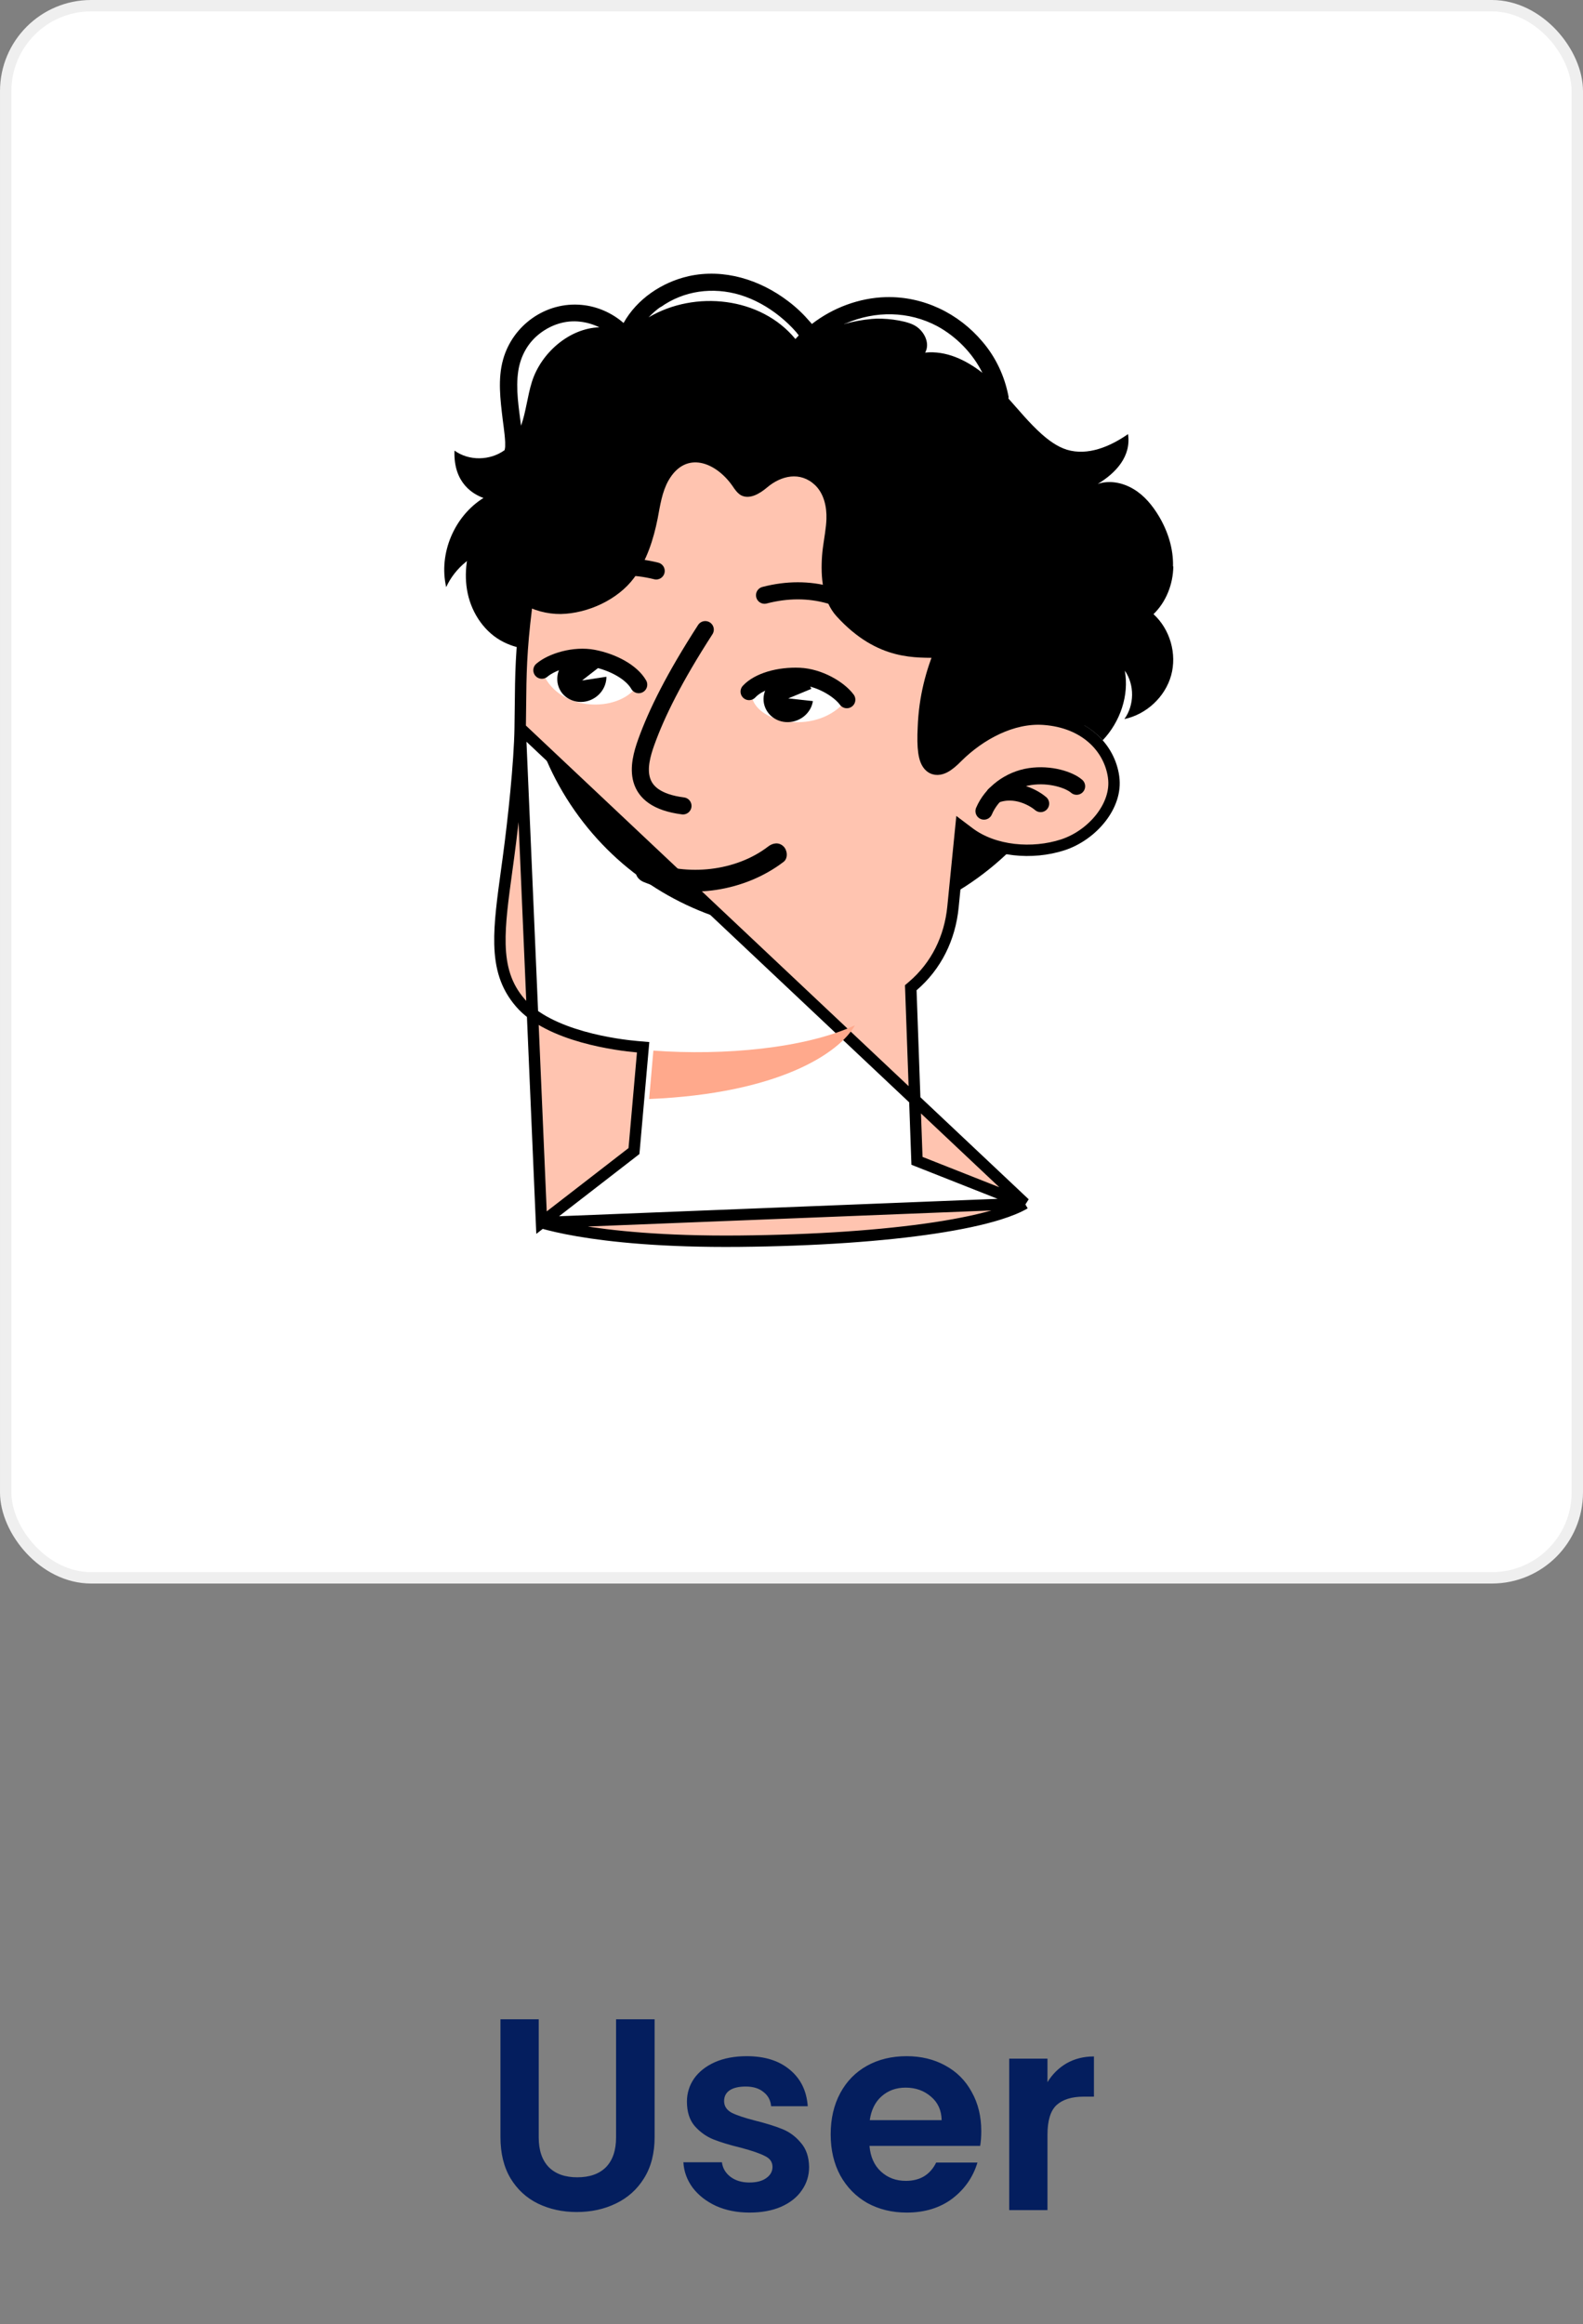 <svg width="139" height="204" viewBox="0 0 139 204" fill="none" xmlns="http://www.w3.org/2000/svg">
<rect x="0" y="0" width="139" height="204" fill="#808080" stroke="none"/>
<path d="M47.304 177.248V187.616C47.304 188.752 47.6 189.624 48.192 190.232C48.784 190.824 49.616 191.12 50.688 191.12C51.776 191.12 52.616 190.824 53.208 190.232C53.8 189.624 54.096 188.752 54.096 187.616V177.248H57.48V187.592C57.48 189.016 57.168 190.224 56.544 191.216C55.936 192.192 55.112 192.928 54.072 193.424C53.048 193.92 51.904 194.168 50.64 194.168C49.392 194.168 48.256 193.92 47.232 193.424C46.224 192.928 45.424 192.192 44.832 191.216C44.24 190.224 43.944 189.016 43.944 187.592V177.248H47.304ZM65.814 194.216C64.726 194.216 63.75 194.024 62.886 193.64C62.022 193.24 61.334 192.704 60.822 192.032C60.326 191.36 60.054 190.616 60.006 189.8H63.39C63.454 190.312 63.702 190.736 64.134 191.072C64.582 191.408 65.134 191.576 65.79 191.576C66.43 191.576 66.926 191.448 67.278 191.192C67.646 190.936 67.83 190.608 67.83 190.208C67.83 189.776 67.606 189.456 67.158 189.248C66.726 189.024 66.03 188.784 65.07 188.528C64.078 188.288 63.262 188.04 62.622 187.784C61.998 187.528 61.454 187.136 60.99 186.608C60.542 186.08 60.318 185.368 60.318 184.472C60.318 183.736 60.526 183.064 60.942 182.456C61.374 181.848 61.982 181.368 62.766 181.016C63.566 180.664 64.502 180.488 65.574 180.488C67.158 180.488 68.422 180.888 69.366 181.688C70.31 182.472 70.83 183.536 70.926 184.88H67.71C67.662 184.352 67.438 183.936 67.038 183.632C66.654 183.312 66.134 183.152 65.478 183.152C64.87 183.152 64.398 183.264 64.062 183.488C63.742 183.712 63.582 184.024 63.582 184.424C63.582 184.872 63.806 185.216 64.254 185.456C64.702 185.68 65.398 185.912 66.342 186.152C67.302 186.392 68.094 186.64 68.718 186.896C69.342 187.152 69.878 187.552 70.326 188.096C70.79 188.624 71.03 189.328 71.046 190.208C71.046 190.976 70.83 191.664 70.398 192.272C69.982 192.88 69.374 193.36 68.574 193.712C67.79 194.048 66.87 194.216 65.814 194.216ZM86.164 187.064C86.164 187.544 86.132 187.976 86.068 188.36H76.348C76.428 189.32 76.764 190.072 77.356 190.616C77.948 191.16 78.676 191.432 79.54 191.432C80.788 191.432 81.676 190.896 82.204 189.824H85.828C85.444 191.104 84.708 192.16 83.62 192.992C82.532 193.808 81.196 194.216 79.612 194.216C78.332 194.216 77.18 193.936 76.156 193.376C75.148 192.8 74.356 191.992 73.78 190.952C73.22 189.912 72.94 188.712 72.94 187.352C72.94 185.976 73.22 184.768 73.78 183.728C74.34 182.688 75.124 181.888 76.132 181.328C77.14 180.768 78.3 180.488 79.612 180.488C80.876 180.488 82.004 180.76 82.996 181.304C84.004 181.848 84.78 182.624 85.324 183.632C85.884 184.624 86.164 185.768 86.164 187.064ZM82.684 186.104C82.668 185.24 82.356 184.552 81.748 184.04C81.14 183.512 80.396 183.248 79.516 183.248C78.684 183.248 77.98 183.504 77.404 184.016C76.844 184.512 76.5 185.208 76.372 186.104H82.684ZM91.977 182.768C92.409 182.064 92.969 181.512 93.657 181.112C94.361 180.712 95.161 180.512 96.057 180.512V184.04H95.169C94.113 184.04 93.313 184.288 92.769 184.784C92.241 185.28 91.977 186.144 91.977 187.376V194H88.617V180.704H91.977V182.768Z" fill="#041E5E"/>
<rect x="0.5" y="0.5" width="138" height="138" rx="7.5" fill="white" stroke="#EFEFEF"/>
<g clip-path="url(#clip0_375_1095)">
<path d="M85.334 77.426C96.721 69.608 99.563 54.113 91.681 42.818C83.799 31.522 68.178 28.703 56.791 36.522C45.404 44.34 42.562 59.835 50.444 71.13C58.326 82.426 73.947 85.245 85.334 77.426Z" fill="black"/>
<path d="M54.703 45.741C53.769 44.498 52.478 43.521 50.994 43.026C47.593 41.885 43.194 43.369 41.724 46.755C40.995 48.43 40.688 50.332 41.072 52.108C41.455 53.884 42.593 55.558 44.243 56.37C47.094 57.791 51.365 56.966 53.808 55.089C54.856 54.277 55.713 53.186 56.071 51.931C56.237 51.36 56.288 50.751 56.276 50.155C56.237 48.569 55.649 47.022 54.69 45.741H54.703Z" fill="black"/>
<path d="M89.985 105.636L80.822 102.016L80.518 101.896L80.506 101.569L79.982 86.944L79.973 86.703L80.156 86.546C82.212 84.785 83.41 82.345 83.68 79.609L83.68 79.609C83.82 78.188 83.974 76.647 84.092 75.461L84.237 74.007L84.279 73.592L84.29 73.482L84.293 73.453L84.293 73.446L84.293 73.444L84.293 73.444L84.293 73.444L84.382 72.558L85.092 73.094C87.285 74.75 90.661 75.022 93.319 74.16C94.608 73.741 95.824 72.876 96.668 71.793C97.512 70.709 97.955 69.449 97.786 68.235L97.782 68.201V68.188C97.419 65.654 95.293 63.397 91.66 63.135L91.66 63.135C88.892 62.934 86.061 64.467 84.072 66.438C83.68 66.839 83.298 67.169 82.937 67.354C82.57 67.542 82.09 67.637 81.683 67.3C81.345 67.021 81.197 66.537 81.123 66.019C81.046 65.471 81.034 64.746 81.082 63.831C81.275 58.589 83.543 54.819 85.666 51.409C79.909 42.935 73.509 39.384 67.482 38.472C61.416 37.555 55.65 39.301 51.19 41.546C51.161 41.582 51.124 41.63 51.079 41.69C50.964 41.841 50.798 42.066 50.595 42.358C50.188 42.944 49.636 43.797 49.057 44.863C47.897 46.998 46.641 49.969 46.222 53.337L46.222 53.337C45.747 57.129 45.726 59.283 45.7 61.957C45.694 62.569 45.688 63.208 45.676 63.9L89.985 105.636ZM89.985 105.636C89.445 105.955 88.688 106.274 87.708 106.58C86.242 107.036 84.346 107.442 82.087 107.784C77.57 108.467 71.65 108.885 64.927 108.949C58.214 109.012 53.636 108.526 50.746 108.029C49.301 107.781 48.279 107.529 47.622 107.342C47.597 107.334 47.573 107.327 47.549 107.321M89.985 105.636L47.549 107.321M47.549 107.321L55.495 101.173L55.667 101.039L55.687 100.821L56.428 92.424L56.472 91.925L55.973 91.882C55.177 91.814 53.23 91.595 51.156 91.01C49.064 90.419 46.933 89.478 45.684 88.021L45.683 88.02C44.423 86.558 43.951 84.928 43.9 82.879C43.855 81.045 44.146 78.922 44.503 76.319C44.55 75.97 44.599 75.614 44.649 75.248L44.649 75.247C45.097 71.92 45.624 66.988 45.676 63.9L47.549 107.321Z" fill="#FFC4B0" stroke="black"/>
<path d="M75.069 90C70.67 92.029 63.56 92.676 57.371 92.22L57 96.469C68.342 96 73.7 92.448 75.069 90Z" fill="#FFA98C"/>
<path d="M74.344 61.431C73.96 60.454 72.464 59.376 70.763 59.148C69.076 58.932 66.288 59.63 66.019 61.165C66.531 63.575 71.889 64.551 74.344 61.418V61.431Z" fill="white"/>
<path d="M67.209 62.154C67.669 63.207 68.935 63.676 70.047 63.207C71.16 62.737 71.697 61.507 71.237 60.454C70.776 59.401 69.51 58.932 68.398 59.401C67.285 59.871 66.748 61.101 67.209 62.154Z" fill="black"/>
<path d="M71.39 60.404L69.216 61.304L71.633 61.571L71.39 60.404Z" fill="white"/>
<path d="M65.776 60.708C66.62 59.795 68.398 59.287 70.201 59.364C71.902 59.44 73.653 60.467 74.357 61.418" stroke="black" stroke-width="1.5" stroke-linecap="round" stroke-linejoin="round"/>
<path d="M77.656 55.266C74.868 52.248 71.07 51.22 67.132 52.248" stroke="black" stroke-width="1.5" stroke-linecap="round" stroke-linejoin="round"/>
<path d="M48.322 52.108C50.521 50.396 53.667 49.127 57.618 50.117" stroke="black" stroke-width="1.5" stroke-linecap="round" stroke-linejoin="round"/>
<path d="M47.568 58.831C48.169 57.968 49.882 57.258 51.583 57.435C53.283 57.613 55.828 58.932 55.726 60.492C53.872 62.611 48.821 62.37 47.568 58.831Z" fill="white"/>
<path d="M49.37 60.86C50.099 61.748 51.455 61.875 52.401 61.127C53.347 60.378 53.526 59.059 52.81 58.158C52.094 57.258 50.726 57.144 49.78 57.892C48.833 58.64 48.654 59.96 49.37 60.86Z" fill="black"/>
<path d="M52.951 58.298L51.11 59.731L53.501 59.363L52.951 58.298Z" fill="white"/>
<path d="M56.084 60.099C55.47 59.021 53.859 58.12 52.094 57.778C50.419 57.461 48.475 58.07 47.58 58.831" stroke="black" stroke-width="1.5" stroke-linecap="round" stroke-linejoin="round"/>
<path d="M61.928 55.267C59.217 59.465 57.669 62.573 56.736 65.173C56.045 67.114 55.317 70.145 59.971 70.741" stroke="black" stroke-width="1.5" stroke-linecap="round" stroke-linejoin="round"/>
<path d="M94.535 69.016C93.895 68.458 92.22 67.9 90.443 68.166C88.666 68.433 87.08 69.612 86.402 71.198" stroke="black" stroke-width="1.5" stroke-linecap="round" stroke-linejoin="round"/>
<path d="M91.376 70.538C90.903 70.132 89.203 69.029 87.336 69.777" stroke="black" stroke-width="1.5" stroke-linecap="round" stroke-linejoin="round"/>
<path d="M103 49.711C103.038 48.163 102.553 46.641 101.76 45.309C101.197 44.371 100.481 43.496 99.547 42.938C98.601 42.367 97.438 42.126 96.389 42.481C97.987 41.517 99.343 40.058 99.049 38.105C97.489 39.196 95.52 40.033 93.678 39.475C92.834 39.208 92.093 38.663 91.44 38.08C90.379 37.128 89.484 36.025 88.55 34.985C88.55 34.921 88.576 34.832 88.55 34.769C88.205 33.006 87.438 31.357 86.262 29.987C84.165 27.501 81.096 26.004 77.796 26.08C75.456 26.144 73.142 27.006 71.288 28.44C71.249 28.389 71.211 28.338 71.16 28.287C70.572 27.602 69.932 26.981 69.204 26.436C66.723 24.546 63.564 23.556 60.47 24.241C58.117 24.774 55.93 26.245 54.754 28.351C53.731 27.463 52.44 26.892 51.084 26.765C47.926 26.461 45.023 28.541 44.179 31.547C43.693 33.26 43.936 35.099 44.141 36.824C44.205 37.268 44.256 37.712 44.307 38.156C44.332 38.371 44.345 38.6 44.358 38.815C44.358 38.866 44.358 38.917 44.358 38.98V39.145C44.358 39.285 44.332 39.399 44.307 39.513C43.041 40.439 41.174 40.477 39.908 39.551C39.793 42.443 41.609 43.407 42.453 43.711C39.882 45.309 38.501 48.595 39.179 51.537C39.959 49.825 41.57 48.519 43.425 48.087C42.824 50.231 44.128 51.487 44.486 51.893C44.857 52.324 45.304 52.679 45.803 52.971C46.839 53.592 48.066 53.909 49.243 53.897C51.621 53.846 54.255 52.641 55.675 50.726C56.787 49.203 57.375 47.377 57.746 45.525C57.964 44.371 58.13 43.178 58.705 42.164C60.252 39.487 62.887 40.604 64.319 42.658C64.523 42.963 64.741 43.28 65.06 43.47C65.815 43.876 66.723 43.331 67.375 42.773C68.603 41.745 70.265 41.352 71.569 42.582C72.349 43.331 72.605 44.485 72.567 45.563C72.567 45.753 72.541 45.931 72.528 46.121C72.439 47.009 72.247 47.897 72.183 48.785C72.055 50.624 72.209 52.717 73.449 54.087C77.106 58.108 80.533 57.689 82.528 57.753C82.119 58.856 81.978 59.82 82.029 60.645C82.183 63.397 84.318 64.691 84.855 65.109C84.855 65.109 84.893 65.084 84.906 65.084C84.957 65.059 84.983 65.021 85.034 64.995C86.939 63.537 89.331 62.496 91.735 62.661C93.972 62.826 95.699 63.714 96.824 64.983C98.358 63.372 99.164 61.038 98.767 58.869C99.637 60.112 99.612 61.9 98.729 63.118C100.66 62.712 102.31 61.177 102.834 59.287C103.358 57.398 102.744 55.241 101.287 53.909C102.399 52.831 103 51.284 103.026 49.736L103 49.711ZM74.242 28.401C76.863 27.26 79.791 27.298 82.298 28.63C83.973 29.543 85.405 31.002 86.262 32.727C84.804 31.585 83.065 30.761 81.236 30.951C81.709 30.114 81.121 28.972 80.239 28.528C79.369 28.084 77.541 27.894 76.556 27.996C75.712 28.072 74.881 28.224 74.101 28.452C74.152 28.427 74.191 28.401 74.242 28.389V28.401ZM58.015 26.956C60.048 25.509 62.593 25.167 64.996 25.89C66.25 26.271 67.439 26.943 68.449 27.755C68.986 28.186 69.485 28.655 69.932 29.175C69.996 29.251 70.073 29.353 70.137 29.442C70.047 29.543 69.945 29.657 69.843 29.759C66.812 26.068 61.032 25.446 56.953 27.856C57.273 27.526 57.618 27.209 58.002 26.943L58.015 26.956ZM45.752 37.382C45.56 35.796 45.266 34.16 45.509 32.562C45.713 31.23 46.365 30.063 47.414 29.264C48.424 28.49 49.677 28.084 50.943 28.237C51.532 28.3 52.107 28.478 52.631 28.731C50.023 28.807 47.529 30.938 46.711 33.501C46.314 34.756 46.187 36.151 45.752 37.369V37.382Z" fill="black"/>
<path d="M56.531 77.426C60.495 79.049 65.444 78.225 68.807 75.65C69.216 75.333 69.139 74.635 68.807 74.305C68.398 73.9 67.861 73.988 67.452 74.305C64.613 76.487 60.329 76.931 57.043 75.599C56.57 75.409 55.994 75.815 55.866 76.259C55.713 76.804 56.058 77.236 56.531 77.426Z" fill="black"/>
</g>
<defs>
<clipPath id="clip0_375_1095">
<rect width="64" height="86" fill="white" transform="translate(39 24)"/>
</clipPath>
</defs>
</svg>
